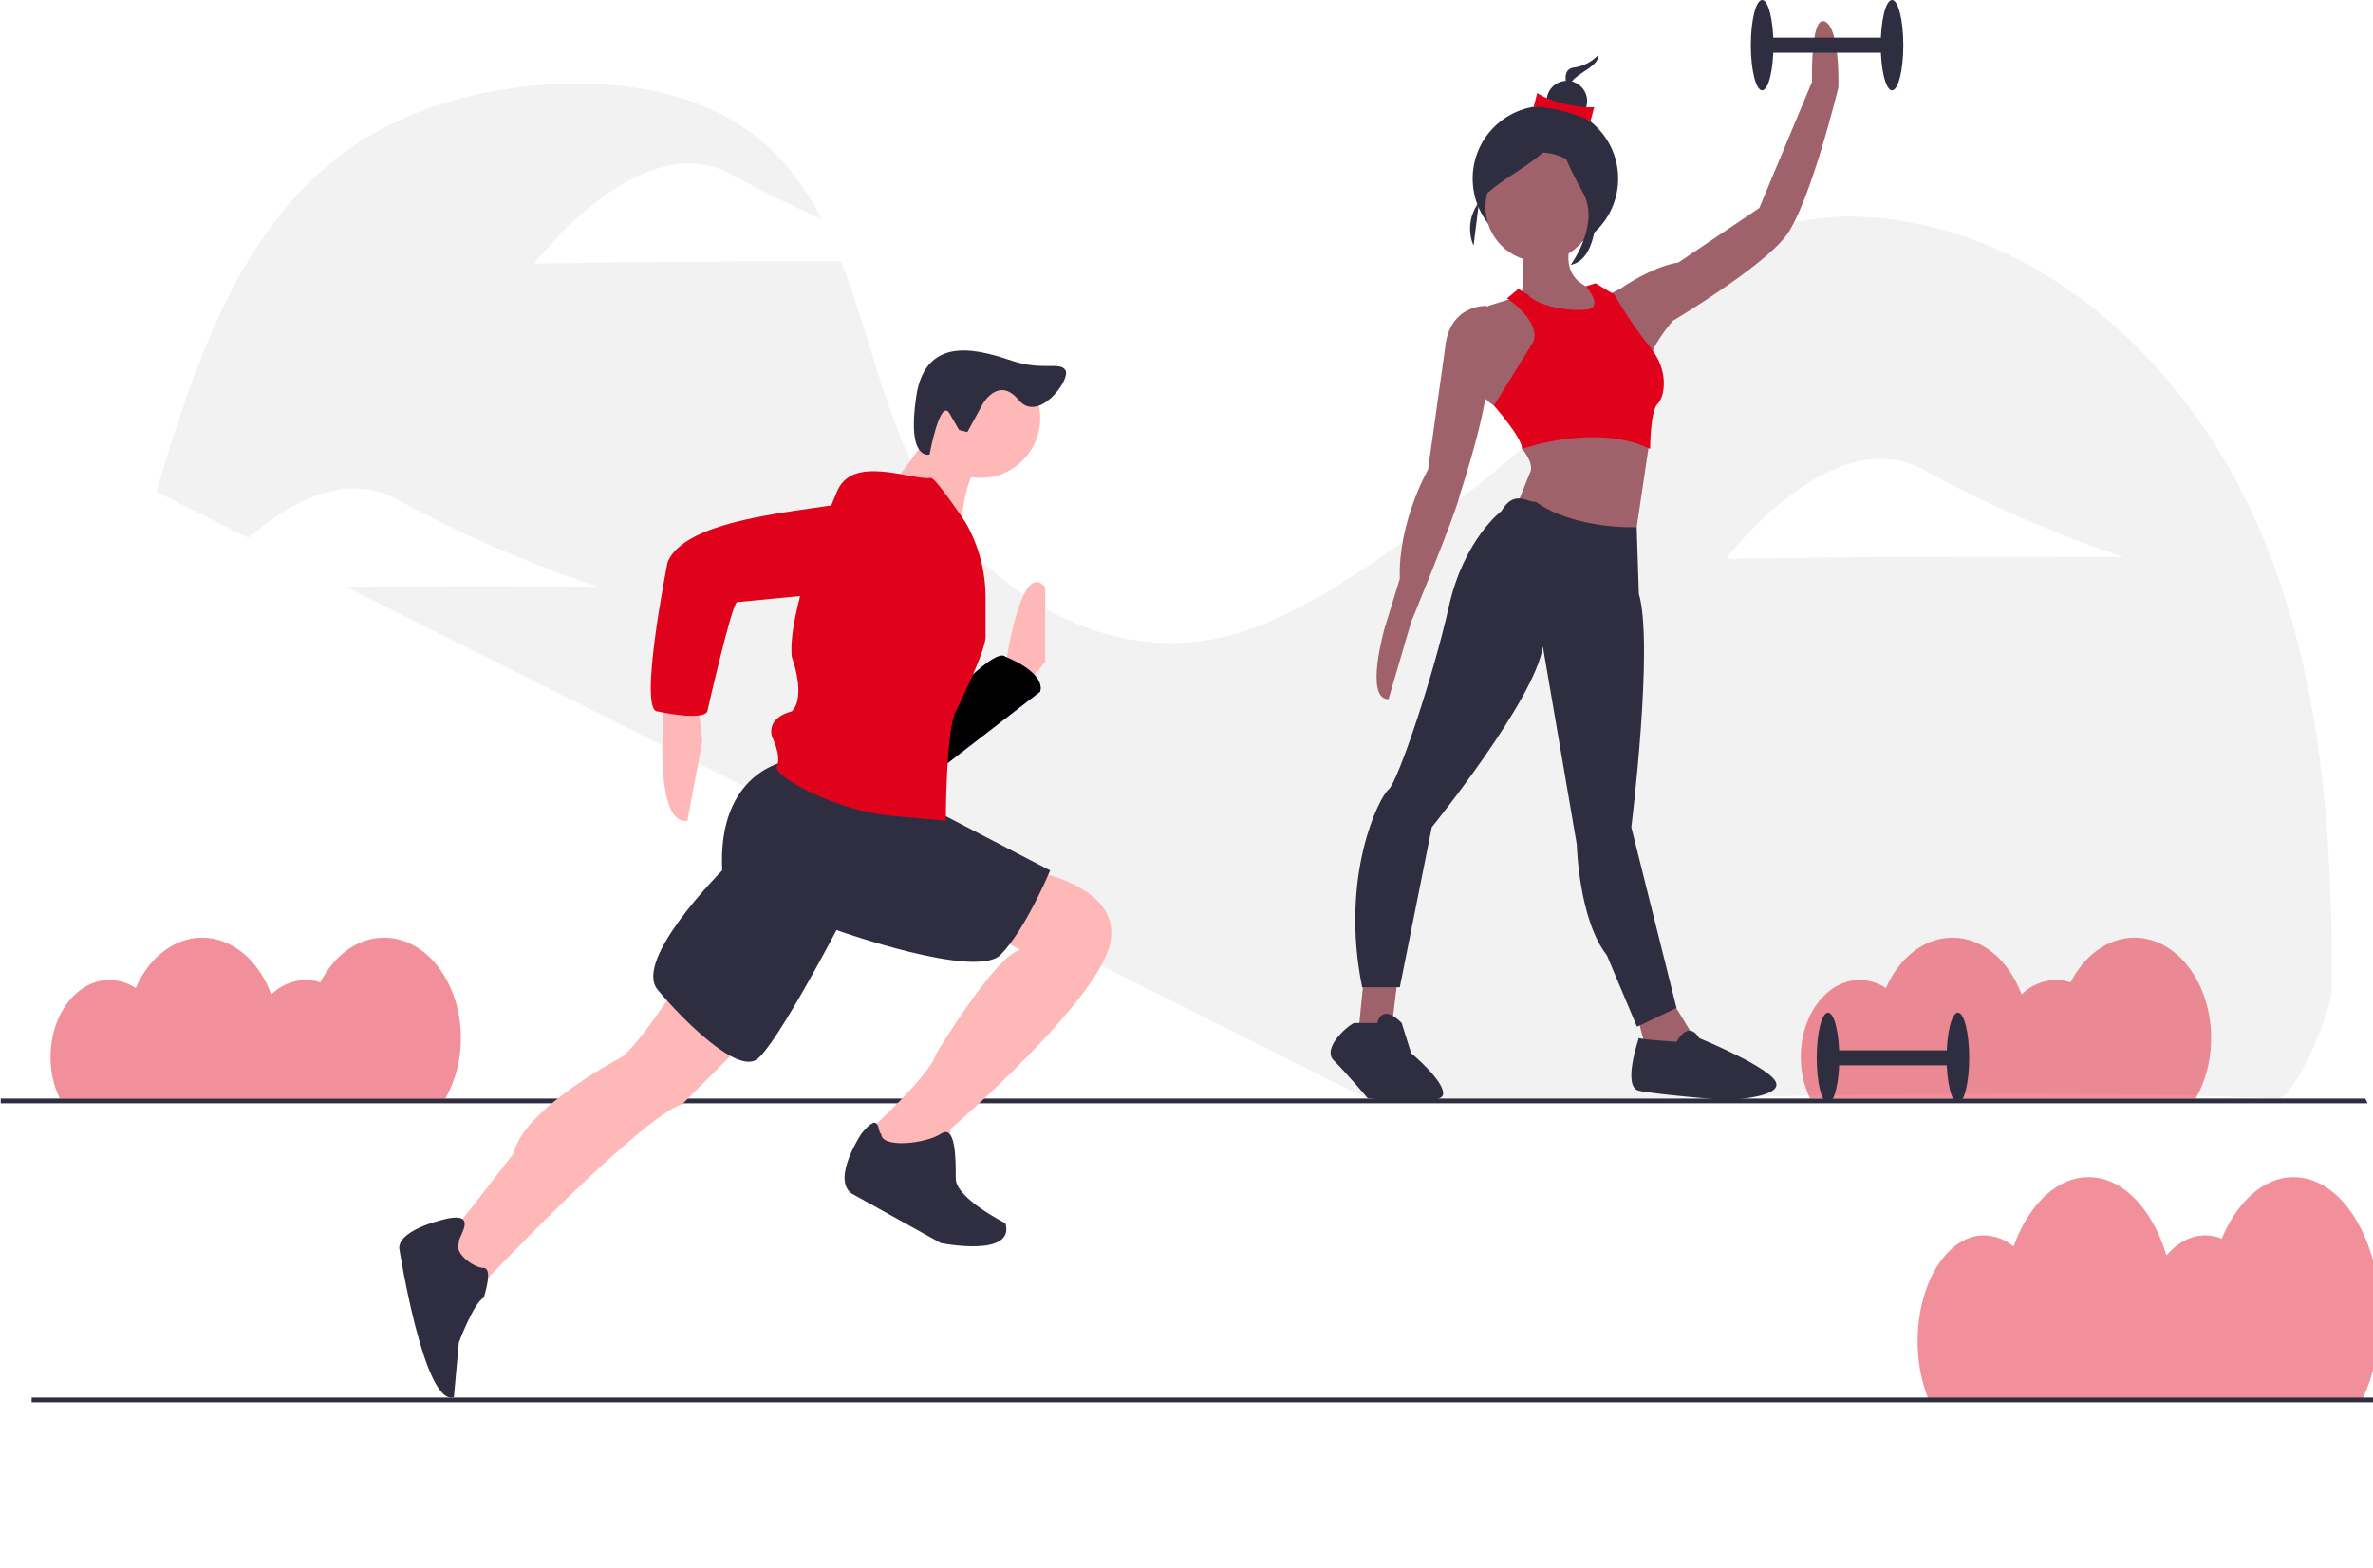<?xml version="1.0" encoding="UTF-8" standalone="no"?>
<!DOCTYPE svg PUBLIC "-//W3C//DTD SVG 1.1//EN" "http://www.w3.org/Graphics/SVG/1.1/DTD/svg11.dtd">
<svg version="1.1" xmlns="http://www.w3.org/2000/svg" xmlns:xlink="http://www.w3.org/1999/xlink" preserveAspectRatio="xMidYMid meet" viewBox="0 0 1000 661" width="1000" height="661"><defs><path d="M966.55 496.09C953.91 496.09 942.77 506.39 936.24 522.02C934.03 521.1 931.66 520.63 929.27 520.62C923.18 520.62 917.55 523.74 912.96 529.03C907.07 509.54 894.58 496.09 880.13 496.09C866.61 496.09 854.82 507.85 848.53 525.31C845.04 522.36 840.64 520.71 836.06 520.62C820.62 520.62 808.1 540.62 808.1 565.29C808.04 573.52 809.53 581.68 812.51 589.35C830.82 589.35 977.33 589.35 995.64 589.35C1000.25 579.6 1002.99 567.46 1002.99 554.3C1002.99 522.15 986.68 496.09 966.55 496.09Z" id="aXoiVXERF"></path><path d="M796.38 92.37C778.44 90.09 759.72 91.01 743.08 98.07C721.23 107.35 705.13 126.08 688.86 143.36C654.41 179.93 615.86 212.41 573.97 240.15C553.29 253.84 531.12 266.61 506.57 270.11C457.35 277.14 408.67 243.57 386.22 199.21C372.2 171.5 365.72 138.97 354.39 110.15C341.33 110.12 325.78 110.13 309.05 110.2C262.8 110.42 225.15 111.1 225.15 111.1C225.15 111.1 269.9 51.83 308.88 73.79C321.34 80.8 334.39 87.07 346.38 92.34C339.57 79.24 330.97 67.45 319.15 57.97C295.84 39.28 264.28 34.04 234.43 35.43C203.09 36.89 171.47 45.28 146 63.6C100.64 96.25 81.9 153.71 65.87 207.24C69.75 209.19 100.75 224.73 104.63 226.67C121.25 212.3 145.56 198.08 167.96 210.71C206.94 232.67 251.72 247.25 251.72 247.25C251.72 247.25 214.38 246.91 168.13 247.12C160.36 247.16 152.85 247.21 145.7 247.27C188.73 268.84 532.95 441.4 575.98 462.97C717.9 464.97 824.9 457.29 959.76 462.97C966.79 463.27 982.61 426.4 982.66 416.7C983.04 348.32 977.76 278.1 949.06 216.03C920.37 153.96 864.22 101 796.38 92.37ZM727.37 235.53C727.37 235.53 772.11 176.25 811.09 198.21C850.07 220.18 894.85 234.76 894.85 234.76C894.85 234.76 857.51 234.42 811.26 234.63C765.01 234.84 744.14 235.35 727.37 235.53Z" id="a2UGEBK75k"></path><path d="M899.45 395.16C888.23 395.16 878.35 402.65 872.55 414.02C870.56 413.34 868.47 413 866.37 413C860.94 413.09 855.75 415.28 851.9 419.11C846.67 404.94 835.6 395.16 822.77 395.16C810.78 395.16 800.33 403.71 794.74 416.41C791.47 414.21 787.62 413.03 783.68 413C769.98 413 758.87 427.54 758.87 445.48C758.83 451.53 760.17 457.51 762.78 462.97C779.03 462.97 909.01 462.97 925.26 462.97C929.61 455.19 931.86 446.4 931.77 437.49C931.77 414.11 917.3 395.16 899.45 395.16Z" id="a3WYqbnfOZ"></path><path d="M13.33 590.97L13.33 588.97L1009.76 588.97L1010.76 590.97L1010.76 590.97L13.33 590.97Z" id="a7GEvbpKx8"></path><path d="M0.31 464.97L0.31 462.97L996.74 462.97L997.74 464.97L997.74 464.97L0.31 464.97Z" id="aYoZvA8Fx"></path><path d="M423.7 280.97C423.7 280.97 429.98 234.91 440.45 247.47C440.45 247.47 440.45 278.88 440.45 278.88C439.89 279.58 437.1 283.07 432.07 289.35L423.7 283.07C423.7 281.95 423.7 281.25 423.7 280.97Z" id="aA51eKQG1"></path><path d="M398.57 295.63C398.57 295.63 419.51 272.6 423.7 276.79C423.7 276.79 440.45 283.07 438.35 291.44C438.35 291.44 392.29 327.04 392.29 327.04C393.54 320.76 397.31 301.91 398.57 295.63Z" id="c1OiOWfLt"></path><path d="M398.57 295.63C398.57 295.63 419.51 272.6 423.7 276.79C423.7 276.79 440.45 283.07 438.35 291.44C438.35 291.44 392.29 327.04 392.29 327.04C393.54 320.76 397.31 301.91 398.57 295.63Z" id="a3LlPbBI6i"></path><path d="M279.21 293.54C279.21 303.59 279.21 309.17 279.21 310.29C279.21 310.29 277.12 347.98 289.68 345.89C289.68 345.89 295.97 312.38 295.97 312.38C295.83 311.13 295.13 304.85 293.87 293.54L279.21 293.54Z" id="amfqRWmh9"></path><path d="M285.5 414.99C285.5 414.99 266.65 444.3 260.37 446.4C260.37 446.4 220.58 467.34 216.4 486.18C214.44 488.7 204.67 501.26 187.08 523.87C195.87 535.18 200.76 541.46 201.74 542.72C201.74 542.72 268.74 471.52 287.59 465.24C287.59 465.24 325.28 427.55 325.28 427.55C317.32 425.04 293.45 417.5 285.5 414.99Z" id="c6Pqhr788j"></path><path d="M434.17 366.83C434.17 366.83 473.95 373.11 467.67 398.24C461.39 423.36 400.66 475.71 400.66 475.71C400.52 476.55 399.83 480.74 398.57 488.28L375.54 492.46L365.07 481.99C366.32 478.23 367.02 476.13 367.16 475.71C367.16 475.71 392.29 452.68 394.38 444.3C394.38 444.3 419.51 402.42 429.98 400.33C429 399.77 424.12 396.98 415.32 391.95C425.37 378.55 431.65 370.18 434.17 366.83Z" id="c2NMgLbdR4"></path><path d="M189.17 513.4C189.17 513.4 168.23 517.59 168.23 525.97C168.23 525.97 178.7 592.97 191.27 588.79C191.27 588.79 193.36 565.75 193.36 565.75C193.36 565.75 199.64 549 203.83 546.91C203.83 546.91 208.02 534.34 203.83 534.34C199.64 534.34 191.27 528.06 193.36 523.87C192.52 521.78 201.74 511.31 189.17 513.4Z" id="a1mqZXK"></path><path d="M362.97 477.81C362.97 477.81 350.41 496.65 358.78 502.93C358.78 502.93 396.48 523.87 396.48 523.87C396.48 523.87 427.88 530.16 423.7 515.5C423.7 515.5 402.76 505.03 402.76 496.65C402.76 488.28 402.76 473.62 396.48 477.81C390.19 481.99 371.35 484.09 371.35 477.81C369.67 477.81 371.35 467.34 362.97 477.81Z" id="boI6OteGM"></path><path d="M331.56 320.76C331.56 320.76 302.25 324.95 304.34 366.83C304.34 366.83 266.65 404.52 277.12 417.08C287.59 429.65 310.62 452.68 319 446.4C327.37 440.12 352.5 391.95 352.5 391.95C352.5 391.95 411.13 412.89 421.6 402.42C432.07 391.95 442.54 366.83 442.54 366.83C439.05 365.01 421.6 355.94 390.19 339.61C358.92 329.55 339.38 323.27 331.56 320.76Z" id="a2eVaqtfm4"></path><path d="M413.23 151.15C399.35 151.15 388.1 162.4 388.1 176.28C388.1 190.15 399.35 201.4 413.23 201.4C427.1 201.4 438.35 190.15 438.35 176.28C438.35 162.4 427.1 151.15 413.23 151.15Z" id="c7eXM4WP9"></path><path d="M394.38 178.37C394.38 178.37 379.72 201.4 375.54 203.5C375.54 203.5 404.85 226.53 404.85 226.53C404.85 226.53 404.85 199.31 415.32 193.03C411.13 190.1 398.57 181.3 394.38 178.37Z" id="b46kt89YO"></path><path d="M352.5 207.69C352.5 207.69 345.46 223.89 339.95 241.58C335.96 254.4 332.78 267.99 333.66 276.79C333.66 276.79 339.94 293.54 333.66 299.82C333.66 299.82 323.19 301.91 325.28 310.29C325.28 310.29 329.47 318.67 327.37 322.85C325.28 327.04 352.5 341.7 375.54 343.79C377.84 344 396.27 345.68 398.57 345.89C398.57 345.89 398.57 308.2 402.76 299.82C402.76 299.82 415.32 274.69 415.32 268.41C415.32 266.75 415.32 253.45 415.32 251.79C415.32 240.73 412.43 229.86 406.95 220.25C406.95 220.25 406.95 220.25 406.95 220.25C406.95 220.25 394.38 201.4 392.29 201.4C384.33 202.66 358.78 190.93 352.5 207.69Z" id="j4xsWZnvet"></path><path d="M281.31 237C281.31 237 268.74 299.82 277.12 299.82C277.12 299.82 295.97 304.01 298.06 299.82C298.06 299.82 308.53 253.75 310.62 253.75C310.62 253.75 375.54 247.47 375.54 247.47C375.54 247.47 402.76 213.97 367.16 209.78C349.99 215.22 289.68 216.06 281.31 237Z" id="a7QSzxtVX"></path><path d="M414.24 170.05C414.24 170.05 420.9 158.46 429.24 168.53C437.57 178.59 451.13 160.09 449.05 156.15C446.97 152.2 439.62 156.32 427.02 152.21C414.43 148.09 390.16 139.7 386.1 167.07C382.03 194.43 391.71 191.56 391.71 191.56C391.71 191.56 396.15 167.31 400.16 174.28C400.42 174.74 401.76 177.06 404.17 181.24L407.64 182.1C411.16 175.67 413.36 171.65 414.24 170.05Z" id="l2lh2v4b4"></path><path d="M651.24 44.61C634.31 44.61 620.59 58.34 620.59 75.27C620.59 92.2 634.31 105.93 651.24 105.93C668.18 105.93 681.9 92.2 681.9 75.27C681.9 58.34 668.18 44.61 651.24 44.61Z" id="g2GIvFvJE6"></path><path d="M639.86 126.52C636.69 126.52 659.69 140 659.69 140C660.64 139.47 665.4 136.83 673.97 132.07C673.97 126.36 673.97 123.19 673.97 122.55C673.97 122.55 654.93 120.17 662.86 99.55C670.79 78.92 641.45 97.96 641.45 97.96C641.13 103.67 643.03 126.52 639.86 126.52Z" id="bPskaU9XK"></path><path d="M572.44 435.08L580.37 437.46L586.71 431.11L589.09 411.28L574.81 411.28L574.81 411.28L572.44 435.08Z" id="aptDUg6Uh"></path><path d="M693 439.84L704.11 446.97L716.01 440.63L702.52 418.42L689.04 424.77L689.04 424.77L693 439.84Z" id="a3QQyzGtbI"></path><path d="M648.98 64.25C636.28 64.25 625.98 74.55 625.98 87.25C625.98 99.96 636.28 110.26 648.98 110.26C661.69 110.26 671.98 99.96 671.98 87.25C671.98 74.55 661.69 64.25 648.98 64.25Z" id="bcqYEx8jG"></path><path d="M635.1 173.32C631.77 171.89 629.92 171.1 629.55 170.94C629.55 170.94 620.03 165.38 619.24 154.28C619.24 154.28 627.17 128.9 627.17 128.9C628.01 128.63 632.24 127.31 639.86 124.93L654.77 137.07L654.93 156.66L635.1 173.32Z" id="b1ERVOrdkA"></path><path d="M626.37 128.9C626.37 128.9 610.51 128.1 608.92 147.14C608.92 147.14 601.78 197.91 601.78 197.91C601.78 197.91 589.09 220.12 589.89 243.91C589.25 245.98 584.18 262.47 583.54 264.54C583.54 264.54 574.82 294.68 585.13 294.68C585.13 294.68 594.65 262.16 594.65 262.16C594.65 262.16 613.68 216.15 615.27 208.22C615.27 208.22 630.34 163.01 626.37 152.69C622.41 142.38 629.55 130.48 629.55 130.48C628.91 130.17 626.69 129.06 626.37 128.9Z" id="c1FRN6RNrY"></path><path d="M641.45 180.46C641.45 185.69 641.45 188.6 641.45 189.18C641.45 189.18 647 195.53 644.62 199.49C644.62 199.49 639.86 211.39 639.86 211.39C640.6 212.55 644.3 218.37 650.96 228.84L688.24 232.01L695.66 182.34L641.45 180.46Z" id="f4RyNeDZVB"></path><path d="M682.69 121.76C682.69 121.76 696.18 112.24 707.28 110.65C709.56 109.12 720.93 101.45 741.39 87.65C754.72 55.76 762.12 38.05 763.6 34.5C763.6 34.5 762.81 5.95 769.15 9.12C775.5 12.29 774.7 36.88 774.7 36.88C774.7 36.88 762.81 86.06 752.5 99.55C742.18 113.03 704.9 135.24 704.9 135.24C704.9 135.24 694.59 147.14 695.38 152.69C696.18 158.25 676.35 124.93 676.35 124.93C677.62 124.3 682.06 122.08 682.69 121.76Z" id="b3vMxhDuoA"></path><path d="M632.72 215.36C632.72 215.36 616.86 227.26 610.51 255.81C604.16 284.37 589.09 329.58 585.13 332.75C581.16 335.93 564.5 369.24 574.02 416.04C575.08 416.04 580.37 416.04 589.89 416.04C597.98 375.59 602.47 353.11 603.37 348.62C603.37 348.62 647 294.68 650.17 272.47C651.6 280.8 663.02 347.43 664.45 355.76C664.45 355.76 665.24 387.48 677.14 402.56C677.99 404.56 682.22 414.61 689.83 432.7L706.49 424.77C695.07 379.08 688.72 353.69 687.45 348.62C687.45 348.62 696.97 271.68 690.62 250.26C690.53 247.45 689.8 224.99 689.71 222.18C689.71 222.18 663.66 223.29 647 211.39C644.14 212.18 638.27 205.84 632.72 215.36Z" id="aZLDuZZ0G"></path><path d="M570.85 431.11C569.26 431.11 556.57 441.42 562.12 446.98C567.68 452.53 576.4 462.84 576.4 462.84C576.4 462.84 607.34 466.77 608.13 461.22C608.92 455.67 594.65 443.8 594.65 443.8C594.25 442.53 591.08 432.38 590.68 431.11C590.68 431.11 582.75 422.39 580.37 431.11C578.46 431.11 571.8 431.11 570.85 431.11Z" id="a1bT5EldD6"></path><path d="M690.62 437.46C690.62 437.46 683.49 458.08 690.62 459.67C697.76 461.25 727.11 463.63 727.11 463.63C727.11 463.63 750.12 462.84 748.53 456.49C746.94 450.15 716.01 437.46 716.01 437.46C716.01 437.46 712.04 429.52 706.49 439.04C703.32 438.73 693 438.25 690.62 437.46Z" id="b3CrWaFx9"></path><path d="M639.86 121.76C637 124.14 635.42 125.46 635.1 125.72C635.1 125.72 649.38 135.24 646.2 143.97C646.2 143.97 629.55 170.94 629.55 170.94C629.55 170.94 641.45 184.42 641.45 189.18C641.45 189.18 672.38 178.08 695.38 189.18C695.38 189.18 695.38 173.32 698.56 170.14C701.73 166.97 703.32 155.87 695.38 146.35C689.8 139.34 684.76 131.92 680.31 124.14C679.78 123.82 677.14 122.23 672.38 119.38C669.93 120.16 668.57 120.59 668.29 120.67C668.29 120.67 676.35 129.69 668.41 130.48C660.48 131.28 647.79 128.9 643.82 124.14C643.3 123.82 641.97 123.03 639.86 121.76Z" id="a1JyBA5yYS"></path><path d="M663.26 28.45C656.33 29.44 661.77 40.33 661.77 40.33C661.77 40.33 659.79 36.37 663.75 32.9C667.71 29.44 673.65 27.46 673.65 23C670.96 26.01 667.26 27.94 663.26 28.45Z" id="a2OUtZDoJ1"></path><path d="M660.29 34.06C655.57 34.06 651.75 37.88 651.75 42.6C651.75 47.32 655.57 51.15 660.29 51.15C665.01 51.15 668.83 47.32 668.83 42.6C668.83 37.88 665.01 34.06 660.29 34.06Z" id="b19h8g0ATQ"></path><path d="M670.27 51.02C663.67 47.57 652.31 44.86 646.28 45.05C646.43 44.47 647.65 39.8 647.8 39.22C653.14 42.84 664.44 45.61 671.79 45.18C671.49 46.35 670.57 49.85 670.27 51.02Z" id="b6o7G40w9K"></path><path d="M625.43 67.87C625.43 67.87 620.97 103.53 620.97 103.53C620.97 103.53 615.03 91.65 626.91 81.25C638.8 70.85 656.63 64.9 656.63 51.53C650.39 54.8 646.23 64.9 625.43 67.87Z" id="anNuFN0D"></path><path d="M672.28 74.51C672.28 74.51 676.74 108.68 661.88 111.66C661.88 111.66 674.51 94.57 667.08 81.2C659.65 67.82 655.19 57.42 657.42 50.74C660.39 55.49 663.37 71.54 672.28 74.51Z" id="a4GfQViuHw"></path><path d="M797.31 15.86C797.31 15.86 797.31 15.86 797.31 15.86C797.31 19.67 797.31 21.79 797.31 22.21C797.31 22.21 797.31 22.21 797.31 22.21C764.47 22.21 746.23 22.21 742.58 22.21C742.58 22.21 742.58 22.21 742.58 22.21C742.58 18.4 742.58 16.29 742.58 15.86C742.58 15.86 742.58 15.86 742.58 15.86C775.42 15.86 793.66 15.86 797.31 15.86Z" id="awnJ5D5sz"></path><path d="M802.07 19.04C802.07 29.55 799.94 38.07 797.31 38.07C794.68 38.07 792.55 29.55 792.55 19.04C792.55 8.52 794.68 0 797.31 0C799.94 0 802.07 8.52 802.07 19.04Z" id="a1BtLJ4wM"></path><path d="M747.34 19.04C747.34 29.55 745.21 38.07 742.58 38.07C739.95 38.07 737.82 29.55 737.82 19.04C737.82 8.52 739.95 0 742.58 0C745.21 0 747.34 8.52 747.34 19.04Z" id="astDE7rw0"></path><path d="M825.07 442.63C825.07 442.63 825.07 442.63 825.07 442.63C825.07 446.44 825.07 448.55 825.07 448.97C825.07 448.97 825.07 448.97 825.07 448.97C792.23 448.97 773.99 448.97 770.34 448.97C770.34 448.97 770.34 448.97 770.34 448.97C770.34 445.17 770.34 443.05 770.34 442.63C770.34 442.63 770.34 442.63 770.34 442.63C803.18 442.63 821.43 442.63 825.07 442.63Z" id="a1NCzyx9RO"></path><path d="M829.83 445.8C829.83 456.31 827.7 464.84 825.07 464.84C822.45 464.84 820.31 456.31 820.31 445.8C820.31 435.29 822.45 426.76 825.07 426.76C827.7 426.76 829.83 435.29 829.83 445.8Z" id="a3MjlqPaG"></path><path d="M775.1 445.8C775.1 456.31 772.97 464.84 770.34 464.84C767.71 464.84 765.58 456.31 765.58 445.8C765.58 435.29 767.71 426.76 770.34 426.76C772.97 426.76 775.1 435.29 775.1 445.8Z" id="dM4wc51eX"></path><path d="M161.87 395.16C150.65 395.16 140.77 402.65 134.97 414.02C132.98 413.34 130.9 413 128.8 413C123.36 413.09 118.18 415.28 114.32 419.11C109.1 404.94 98.02 395.16 85.2 395.16C73.21 395.16 62.75 403.71 57.17 416.41C53.9 414.21 50.05 413.03 46.11 413C32.41 413 21.3 427.54 21.3 445.48C21.26 451.53 22.59 457.51 25.21 462.97C41.45 462.97 171.43 462.97 187.68 462.97C192.04 455.19 194.28 446.4 194.2 437.49C194.2 414.11 179.73 395.16 161.87 395.16Z" id="bAPewwh04"></path></defs><g><g><g><use xlink:href="#aXoiVXERF" opacity="1" fill="#e0021b" fill-opacity="0.44"></use><g><use xlink:href="#aXoiVXERF" opacity="1" fill-opacity="0" stroke="#000000" stroke-width="1" stroke-opacity="0"></use></g></g><g><use xlink:href="#a2UGEBK75k" opacity="1" fill="#f2f2f2" fill-opacity="1"></use><g><use xlink:href="#a2UGEBK75k" opacity="1" fill-opacity="0" stroke="#000000" stroke-width="1" stroke-opacity="0"></use></g></g><g><use xlink:href="#a3WYqbnfOZ" opacity="1" fill="#e0021b" fill-opacity="0.44"></use><g><use xlink:href="#a3WYqbnfOZ" opacity="1" fill-opacity="0" stroke="#000000" stroke-width="1" stroke-opacity="0"></use></g></g><g><use xlink:href="#a7GEvbpKx8" opacity="1" fill="#2f2e41" fill-opacity="1"></use><g><use xlink:href="#a7GEvbpKx8" opacity="1" fill-opacity="0" stroke="#000000" stroke-width="1" stroke-opacity="0"></use></g></g><g><use xlink:href="#aYoZvA8Fx" opacity="1" fill="#2f2e41" fill-opacity="1"></use><g><use xlink:href="#aYoZvA8Fx" opacity="1" fill-opacity="0" stroke="#000000" stroke-width="1" stroke-opacity="0"></use></g></g><g><use xlink:href="#aA51eKQG1" opacity="1" fill="#ffb8b8" fill-opacity="1"></use><g><use xlink:href="#aA51eKQG1" opacity="1" fill-opacity="0" stroke="#000000" stroke-width="1" stroke-opacity="0"></use></g></g><g><use xlink:href="#c1OiOWfLt" opacity="1" fill="#6c63ff" fill-opacity="1"></use><g><use xlink:href="#c1OiOWfLt" opacity="1" fill-opacity="0" stroke="#000000" stroke-width="1" stroke-opacity="0"></use></g></g><g><use xlink:href="#a3LlPbBI6i" opacity="1" fill="#000000" fill-opacity="1"></use><g><use xlink:href="#a3LlPbBI6i" opacity="1" fill-opacity="0" stroke="#000000" stroke-width="1" stroke-opacity="0"></use></g></g><g><use xlink:href="#amfqRWmh9" opacity="1" fill="#ffb8b8" fill-opacity="1"></use><g><use xlink:href="#amfqRWmh9" opacity="1" fill-opacity="0" stroke="#000000" stroke-width="1" stroke-opacity="0"></use></g></g><g><use xlink:href="#c6Pqhr788j" opacity="1" fill="#ffb8b8" fill-opacity="1"></use><g><use xlink:href="#c6Pqhr788j" opacity="1" fill-opacity="0" stroke="#000000" stroke-width="1" stroke-opacity="0"></use></g></g><g><use xlink:href="#c2NMgLbdR4" opacity="1" fill="#ffb8b8" fill-opacity="1"></use><g><use xlink:href="#c2NMgLbdR4" opacity="1" fill-opacity="0" stroke="#000000" stroke-width="1" stroke-opacity="0"></use></g></g><g><use xlink:href="#a1mqZXK" opacity="1" fill="#2f2e41" fill-opacity="1"></use><g><use xlink:href="#a1mqZXK" opacity="1" fill-opacity="0" stroke="#000000" stroke-width="1" stroke-opacity="0"></use></g></g><g><use xlink:href="#boI6OteGM" opacity="1" fill="#2f2e41" fill-opacity="1"></use><g><use xlink:href="#boI6OteGM" opacity="1" fill-opacity="0" stroke="#000000" stroke-width="1" stroke-opacity="0"></use></g></g><g><use xlink:href="#a2eVaqtfm4" opacity="1" fill="#2f2e41" fill-opacity="1"></use><g><use xlink:href="#a2eVaqtfm4" opacity="1" fill-opacity="0" stroke="#000000" stroke-width="1" stroke-opacity="0"></use></g></g><g><use xlink:href="#c7eXM4WP9" opacity="1" fill="#ffb8b8" fill-opacity="1"></use><g><use xlink:href="#c7eXM4WP9" opacity="1" fill-opacity="0" stroke="#000000" stroke-width="1" stroke-opacity="0"></use></g></g><g><use xlink:href="#b46kt89YO" opacity="1" fill="#ffb8b8" fill-opacity="1"></use><g><use xlink:href="#b46kt89YO" opacity="1" fill-opacity="0" stroke="#000000" stroke-width="1" stroke-opacity="0"></use></g></g><g><use xlink:href="#j4xsWZnvet" opacity="1" fill="#e0021b" fill-opacity="1"></use><g><use xlink:href="#j4xsWZnvet" opacity="1" fill-opacity="0" stroke="#000000" stroke-width="1" stroke-opacity="0"></use></g></g><g><use xlink:href="#a7QSzxtVX" opacity="1" fill="#e0021b" fill-opacity="1"></use><g><use xlink:href="#a7QSzxtVX" opacity="1" fill-opacity="0" stroke="#000000" stroke-width="1" stroke-opacity="0"></use></g></g><g><use xlink:href="#l2lh2v4b4" opacity="1" fill="#2f2e41" fill-opacity="1"></use><g><use xlink:href="#l2lh2v4b4" opacity="1" fill-opacity="0" stroke="#000000" stroke-width="1" stroke-opacity="0"></use></g></g><g><use xlink:href="#g2GIvFvJE6" opacity="1" fill="#2f2e41" fill-opacity="1"></use><g><use xlink:href="#g2GIvFvJE6" opacity="1" fill-opacity="0" stroke="#000000" stroke-width="1" stroke-opacity="0"></use></g></g><g><use xlink:href="#bPskaU9XK" opacity="1" fill="#9f616a" fill-opacity="1"></use><g><use xlink:href="#bPskaU9XK" opacity="1" fill-opacity="0" stroke="#000000" stroke-width="1" stroke-opacity="0"></use></g></g><g><use xlink:href="#aptDUg6Uh" opacity="1" fill="#9f616a" fill-opacity="1"></use><g><use xlink:href="#aptDUg6Uh" opacity="1" fill-opacity="0" stroke="#000000" stroke-width="1" stroke-opacity="0"></use></g></g><g><use xlink:href="#a3QQyzGtbI" opacity="1" fill="#9f616a" fill-opacity="1"></use><g><use xlink:href="#a3QQyzGtbI" opacity="1" fill-opacity="0" stroke="#000000" stroke-width="1" stroke-opacity="0"></use></g></g><g><use xlink:href="#bcqYEx8jG" opacity="1" fill="#9f616a" fill-opacity="1"></use><g><use xlink:href="#bcqYEx8jG" opacity="1" fill-opacity="0" stroke="#000000" stroke-width="1" stroke-opacity="0"></use></g></g><g><use xlink:href="#b1ERVOrdkA" opacity="1" fill="#9f616a" fill-opacity="1"></use><g><use xlink:href="#b1ERVOrdkA" opacity="1" fill-opacity="0" stroke="#000000" stroke-width="1" stroke-opacity="0"></use></g></g><g><use xlink:href="#c1FRN6RNrY" opacity="1" fill="#9f616a" fill-opacity="1"></use><g><use xlink:href="#c1FRN6RNrY" opacity="1" fill-opacity="0" stroke="#000000" stroke-width="1" stroke-opacity="0"></use></g></g><g><use xlink:href="#f4RyNeDZVB" opacity="1" fill="#9f616a" fill-opacity="1"></use><g><use xlink:href="#f4RyNeDZVB" opacity="1" fill-opacity="0" stroke="#000000" stroke-width="1" stroke-opacity="0"></use></g></g><g><use xlink:href="#b3vMxhDuoA" opacity="1" fill="#9f616a" fill-opacity="1"></use><g><use xlink:href="#b3vMxhDuoA" opacity="1" fill-opacity="0" stroke="#000000" stroke-width="1" stroke-opacity="0"></use></g></g><g><use xlink:href="#aZLDuZZ0G" opacity="1" fill="#2f2e41" fill-opacity="1"></use><g><use xlink:href="#aZLDuZZ0G" opacity="1" fill-opacity="0" stroke="#000000" stroke-width="1" stroke-opacity="0"></use></g></g><g><use xlink:href="#a1bT5EldD6" opacity="1" fill="#2f2e41" fill-opacity="1"></use><g><use xlink:href="#a1bT5EldD6" opacity="1" fill-opacity="0" stroke="#000000" stroke-width="1" stroke-opacity="0"></use></g></g><g><use xlink:href="#b3CrWaFx9" opacity="1" fill="#2f2e41" fill-opacity="1"></use><g><use xlink:href="#b3CrWaFx9" opacity="1" fill-opacity="0" stroke="#000000" stroke-width="1" stroke-opacity="0"></use></g></g><g><use xlink:href="#a1JyBA5yYS" opacity="1" fill="#e0021b" fill-opacity="1"></use><g><use xlink:href="#a1JyBA5yYS" opacity="1" fill-opacity="0" stroke="#000000" stroke-width="1" stroke-opacity="0"></use></g></g><g><use xlink:href="#a2OUtZDoJ1" opacity="1" fill="#2f2e41" fill-opacity="1"></use><g><use xlink:href="#a2OUtZDoJ1" opacity="1" fill-opacity="0" stroke="#000000" stroke-width="1" stroke-opacity="0"></use></g></g><g><use xlink:href="#b19h8g0ATQ" opacity="1" fill="#2f2e41" fill-opacity="1"></use><g><use xlink:href="#b19h8g0ATQ" opacity="1" fill-opacity="0" stroke="#000000" stroke-width="1" stroke-opacity="0"></use></g></g><g><use xlink:href="#b6o7G40w9K" opacity="1" fill="#e0021b" fill-opacity="1"></use><g><use xlink:href="#b6o7G40w9K" opacity="1" fill-opacity="0" stroke="#000000" stroke-width="1" stroke-opacity="0"></use></g></g><g><use xlink:href="#anNuFN0D" opacity="1" fill="#2f2e41" fill-opacity="1"></use><g><use xlink:href="#anNuFN0D" opacity="1" fill-opacity="0" stroke="#000000" stroke-width="1" stroke-opacity="0"></use></g></g><g><use xlink:href="#a4GfQViuHw" opacity="1" fill="#2f2e41" fill-opacity="1"></use><g><use xlink:href="#a4GfQViuHw" opacity="1" fill-opacity="0" stroke="#000000" stroke-width="1" stroke-opacity="0"></use></g></g><g><use xlink:href="#awnJ5D5sz" opacity="1" fill="#2f2e41" fill-opacity="1"></use><g><use xlink:href="#awnJ5D5sz" opacity="1" fill-opacity="0" stroke="#000000" stroke-width="1" stroke-opacity="0"></use></g></g><g><use xlink:href="#a1BtLJ4wM" opacity="1" fill="#2f2e41" fill-opacity="1"></use><g><use xlink:href="#a1BtLJ4wM" opacity="1" fill-opacity="0" stroke="#000000" stroke-width="1" stroke-opacity="0"></use></g></g><g><use xlink:href="#astDE7rw0" opacity="1" fill="#2f2e41" fill-opacity="1"></use><g><use xlink:href="#astDE7rw0" opacity="1" fill-opacity="0" stroke="#000000" stroke-width="1" stroke-opacity="0"></use></g></g><g><use xlink:href="#a1NCzyx9RO" opacity="1" fill="#2f2e41" fill-opacity="1"></use><g><use xlink:href="#a1NCzyx9RO" opacity="1" fill-opacity="0" stroke="#000000" stroke-width="1" stroke-opacity="0"></use></g></g><g><use xlink:href="#a3MjlqPaG" opacity="1" fill="#2f2e41" fill-opacity="1"></use><g><use xlink:href="#a3MjlqPaG" opacity="1" fill-opacity="0" stroke="#000000" stroke-width="1" stroke-opacity="0"></use></g></g><g><use xlink:href="#dM4wc51eX" opacity="1" fill="#2f2e41" fill-opacity="1"></use><g><use xlink:href="#dM4wc51eX" opacity="1" fill-opacity="0" stroke="#000000" stroke-width="1" stroke-opacity="0"></use></g></g><g><use xlink:href="#bAPewwh04" opacity="1" fill="#e0021b" fill-opacity="0.44"></use><g><use xlink:href="#bAPewwh04" opacity="1" fill-opacity="0" stroke="#000000" stroke-width="1" stroke-opacity="0"></use></g></g></g></g></svg>